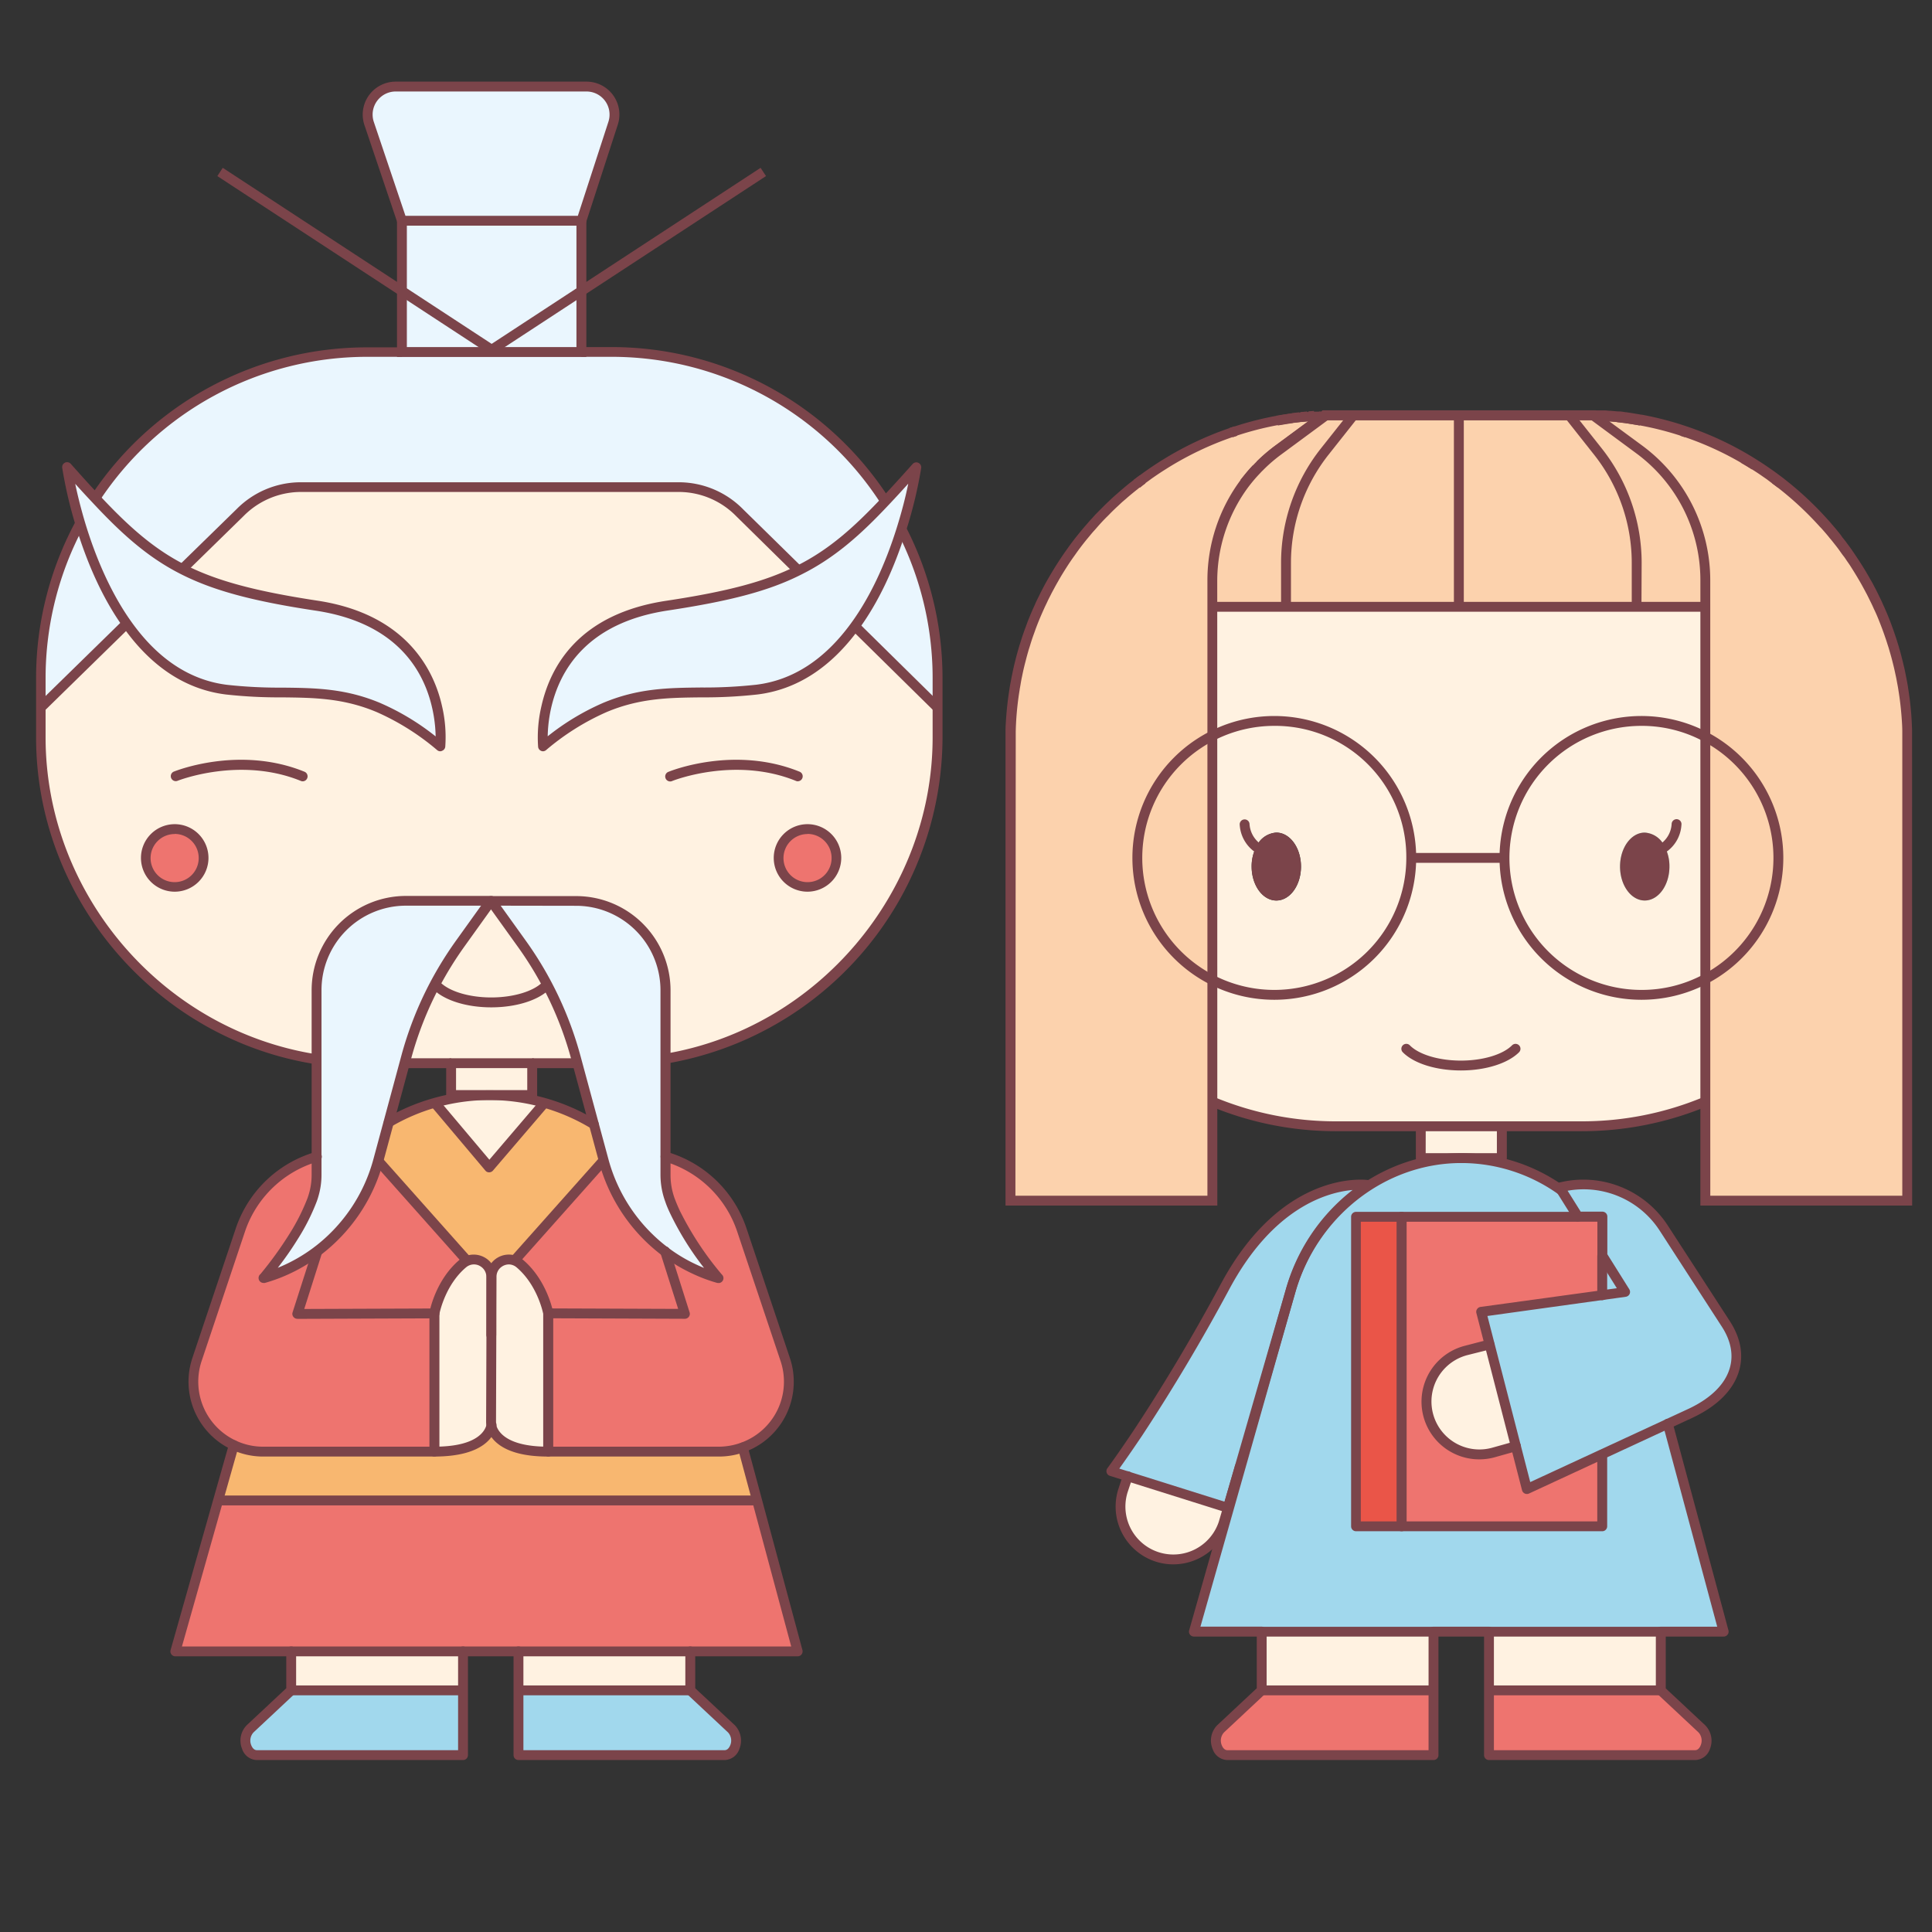 <svg id="Layer_1" data-name="Layer 1" xmlns="http://www.w3.org/2000/svg" viewBox="0 0 481.89 481.89"><rect x="0" y="0" width="481.89" height="481.89" fill="#333333" stroke="none"/><defs><style>.cls-1{fill:#fff;}.cls-2{fill:#ee746f;}.cls-3{fill:#7b444a;}.cls-4{fill:#fff2e1;}.cls-5{fill:#ea5548;}.cls-6{fill:#fcd2ad;}.cls-7{fill:#a1d8ed;}.cls-8{fill:#f8b770;}.cls-9{fill:#eaf6fe;}</style></defs><path class="cls-1" d="M475.49,178.68c.09,1.24.15,2.5.19,3.75C475.64,181.18,475.58,179.92,475.49,178.68Z"/><path class="cls-1" d="M474.7,172.05c-.07-.53-.17-1.07-.27-1.6C474.53,171,474.63,171.51,474.7,172.05Z"/><path class="cls-1" d="M474.43,170.45c-.11-.67-.24-1.33-.38-2C474.2,169.12,474.32,169.78,474.43,170.45Z"/><path class="cls-1" d="M473.58,166.35c-.13-.61-.28-1.21-.44-1.8C473.3,165.15,473.45,165.74,473.58,166.35Z"/><path class="cls-1" d="M472.52,162.29c-.15-.54-.31-1.07-.48-1.6C472.21,161.22,472.37,161.75,472.52,162.29Z"/><path class="cls-1" d="M472,160.69c-.19-.64-.4-1.27-.61-1.9C471.65,159.42,471.85,160.05,472,160.69Z"/><path class="cls-1" d="M471.43,158.79c-.21-.62-.43-1.25-.67-1.87C471,157.54,471.22,158.17,471.43,158.79Z"/><path class="cls-1" d="M470.76,156.92l-.63-1.67C470.34,155.8,470.56,156.36,470.76,156.92Z"/><path class="cls-1" d="M468.47,151.35c-.26-.57-.53-1.14-.8-1.71C468,150.21,468.22,150.78,468.47,151.35Z"/><path class="cls-1" d="M466.76,147.79l-.89-1.66C466.18,146.69,466.46,147.24,466.76,147.79Z"/><path class="cls-1" d="M465.87,146.13l-1-1.71C465.24,145,465.56,145.55,465.87,146.13Z"/><path class="cls-1" d="M464.91,144.42c-.65-1.13-1.34-2.26-2.05-3.35C463.58,142.16,464.26,143.29,464.91,144.42Z"/><path class="cls-1" d="M462.86,141.07c-.35-.54-.71-1.1-1.08-1.64C462.16,140,462.52,140.51,462.86,141.07Z"/><path class="cls-1" d="M461.78,139.43c-.32-.48-.66-1-1-1.44C461.13,138.47,461.46,139,461.78,139.43Z"/><path class="cls-1" d="M459.51,136.25c-.39-.53-.78-1-1.19-1.55C458.74,135.21,459.13,135.72,459.51,136.25Z"/><path class="cls-1" d="M458.32,134.7q-.48-.63-1-1.23Q457.86,134.07,458.32,134.7Z"/><path class="cls-1" d="M457,133l-1.13-1.33C456.21,132.11,456.59,132.57,457,133Z"/><path class="cls-1" d="M455.83,131.68c-.32-.37-.64-.74-1-1.11C455.19,130.94,455.51,131.31,455.83,131.68Z"/><path class="cls-1" d="M444.2,120.66c-.48-.38-1-.75-1.46-1.11C443.23,119.91,443.72,120.28,444.2,120.66Z"/><path class="cls-1" d="M441.41,118.58c-.43-.31-.87-.61-1.3-.9C440.54,118,441,118.27,441.41,118.58Z"/><path class="cls-1" d="M434.82,114.34c.93.54,1.87,1.11,2.78,1.69C436.69,115.45,435.75,114.88,434.82,114.34Z"/><path class="cls-1" d="M425.5,144.64v6.71h-.14v-6.71A40.38,40.38,0,0,0,409,112.15l-11.6-8.55a.15.15,0,0,1,.13,0h0l11.61,8.57A40.34,40.34,0,0,1,425.5,144.64Z"/><path class="cls-2" d="M424.49,431.2c2.22,2.08,1.06,6.57-1.7,6.57h-51.4V421.62h42.85Z"/><path class="cls-1" d="M420.67,107.91l-1.18-.4Z"/><path class="cls-3" d="M415.24,211.22a10.45,10.45,0,0,1,1.16,4.92c0,4.68-2.76,8.47-6.16,8.47s-6.16-3.79-6.16-8.47,2.76-8.47,6.16-8.47A5.84,5.84,0,0,1,415.24,211.22Z"/><rect class="cls-4" x="371.39" y="406.97" width="42.86" height="14.65"/><path class="cls-1" d="M409.23,104.89l-1.88-.32Z"/><path class="cls-1" d="M407.35,104.57l-2-.3Z"/><path class="cls-1" d="M405.36,104.27c-.61-.08-1.22-.16-1.83-.22C404.14,104.11,404.76,104.19,405.36,104.27Z"/><path class="cls-1" d="M403.31,104c-.57-.07-1.14-.12-1.7-.17C402.17,103.9,402.74,104,403.31,104Z"/><path class="cls-1" d="M401.27,103.82c-.44,0-.88-.08-1.34-.1C400.37,103.74,400.83,103.78,401.27,103.82Z"/><path class="cls-1" d="M399.93,103.72l-1.29-.07C399.08,103.66,399.51,103.69,399.93,103.72Z"/><path class="cls-2" d="M396.86,303.5H349.57v77.2h50.06v-18l-18.79,8.71-2.76-10.69-5.82,1.62a13.16,13.16,0,0,1-6.54-25.5l5.82-1.51-2.1-8.12,30.19-4.15V303.5Z"/><path class="cls-1" d="M397.48,103.58v0a.39.39,0,0,0-.15,0Z"/><path class="cls-1" d="M397.49,103.6a.15.15,0,0,0-.13,0l0,0A.39.39,0,0,1,397.49,103.6Z"/><path class="cls-1" d="M397.34,103.58l0,0a.9.9,0,0,0-.23,0Z"/><path class="cls-1" d="M397.13,103.58H363.87v0h30.58C395.35,103.53,396.25,103.55,397.13,103.58Z"/><path class="cls-4" d="M371.54,335.33l6.54,25.39-5.82,1.62a13.16,13.16,0,0,1-6.54-25.5Z"/><polygon class="cls-4" points="374.6 280.92 374.6 288.86 364.5 288.86 354.38 288.86 354.38 280.92 374.6 280.92"/><path class="cls-1" d="M363.87,103.53v0H330.6c.89,0,1.79,0,2.69,0Z"/><path class="cls-2" d="M357.56,421.62v16.15H306.15c-2.76,0-3.92-4.49-1.69-6.57l10.24-9.58Z"/><rect class="cls-4" x="314.7" y="406.97" width="42.86" height="14.65"/><rect class="cls-5" x="338.19" y="303.5" width="11.38" height="77.2"/><path class="cls-4" d="M408.18,151.35H302.39V274.77a80.21,80.21,0,0,0,30.9,6.15h61.16a80.26,80.26,0,0,0,30.91-6.15V151.35Zm-4.1,64.79c0-4.68,2.76-8.47,6.16-8.47a5.84,5.84,0,0,1,5,3.55,10.45,10.45,0,0,1,1.16,4.92c0,4.68-2.76,8.47-6.16,8.47S404.08,220.82,404.08,216.14Zm-85.72,8.47c-3.4,0-6.16-3.79-6.16-8.47a10.69,10.69,0,0,1,1.14-4.92,5.89,5.89,0,0,1,5-3.55c3.4,0,6.16,3.79,6.16,8.47S321.76,224.61,318.36,224.61Z"/><path class="cls-1" d="M330.6,103.58a.62.62,0,0,0-.19,0v0Z"/><path class="cls-1" d="M330.41,103.6l-11.62,8.57a39.92,39.92,0,0,0-4.52,3.87,40.22,40.22,0,0,1,4.52-3.89l11.59-8.55S330.39,103.58,330.41,103.6Z"/><path class="cls-1" d="M330.39,103.58v0c-.41,0-.81,0-1.22.05Z"/><path class="cls-1" d="M329.1,103.65l-1.29.07C328.23,103.69,328.66,103.66,329.1,103.65Z"/><path class="cls-1" d="M327.81,103.72c-.46,0-.9.06-1.35.1C326.91,103.78,327.36,103.74,327.81,103.72Z"/><path class="cls-1" d="M326.13,103.85c-.57.05-1.13.1-1.7.17C325,104,325.56,103.9,326.13,103.85Z"/><path class="cls-1" d="M324.21,104.05c-.62.06-1.22.14-1.84.22C323,104.19,323.59,104.11,324.21,104.05Z"/><path class="cls-3" d="M313.34,211.22a5.89,5.89,0,0,1,5-3.55c3.4,0,6.16,3.79,6.16,8.47s-2.76,8.47-6.16,8.47-6.16-3.79-6.16-8.47A10.69,10.69,0,0,1,313.34,211.22Z"/><path class="cls-1" d="M322.35,104.27c-.65.09-1.31.19-2,.3C321,104.46,321.7,104.36,322.35,104.27Z"/><path class="cls-1" d="M320.39,104.57l-1.88.32Z"/><path class="cls-1" d="M310.41,120.47a39.8,39.8,0,0,1,3-3.58C312.37,118,311.36,119.23,310.41,120.47Z"/><polygon class="cls-1" points="309.22 365.94 306.59 374.94 309.19 365.93 309.22 365.94"/><path class="cls-1" d="M308.24,107.51l-1.18.4Z"/><path class="cls-4" d="M306.26,376.08,305.13,380a13.16,13.16,0,1,1-25-8.32l1.12-3.41Z"/><path class="cls-6" d="M475.68,182.43c0-1.25-.1-2.51-.19-3.75-.17-2.23-.43-4.45-.79-6.63-.07-.53-.17-1.07-.27-1.6s-.24-1.33-.38-2-.3-1.41-.47-2.11-.28-1.21-.44-1.8c-.19-.75-.4-1.51-.62-2.26-.15-.54-.31-1.07-.48-1.6s-.4-1.27-.61-1.9-.43-1.25-.67-1.87l-.63-1.67c-.51-1.32-1.07-2.61-1.66-3.9-.26-.57-.53-1.14-.8-1.71s-.6-1.23-.91-1.85l-.89-1.66-1-1.71c-.65-1.13-1.34-2.26-2-3.35-.36-.54-.72-1.1-1.09-1.64s-.66-1-1-1.44-.83-1.16-1.27-1.74-.78-1-1.19-1.55-.65-.83-1-1.23c-.12-.15-.24-.31-.37-.46l-1.13-1.33c-.32-.37-.64-.74-1-1.11a80.62,80.62,0,0,0-10.65-9.91c-.48-.38-1-.75-1.46-1.11s-.88-.65-1.33-1-.87-.61-1.3-.9c-.82-.58-1.66-1.12-2.51-1.65s-1.85-1.15-2.78-1.69a79.36,79.36,0,0,0-14.15-6.43l-1.18-.4a79.05,79.05,0,0,0-10.26-2.62l-1.88-.32-2-.3h0c-.61-.08-1.22-.16-1.83-.22l-.22,0c-.57-.07-1.14-.12-1.7-.17l-.34,0c-.44,0-.88-.08-1.34-.1l-1.29-.07c-.37,0-.75,0-1.14-.05l4.5,3.32c-.05,0-4.64-3.32-4.64-3.32a.9.9,0,0,0-.23,0H330.6a.62.62,0,0,0-.19,0h0c-.41,0-.81,0-1.22.05,0,0-.05,0-.06,0l-1.29.07c-.46,0-.9.06-1.35.1l-.33,0c-.57.05-1.13.1-1.7.17a1.66,1.66,0,0,0-.22,0c-.62.06-1.22.14-1.84.22h0c-.65.09-1.31.19-2,.3l-1.88.32a79.05,79.05,0,0,0-10.26,2.62l-1.19.4a79.92,79.92,0,0,0-16.33,7.75l-1.15.72-1.64,1.07c-.54.37-1.08.74-1.61,1.13l-1.33,1c-.49.36-1,.73-1.47,1.11l-.61.49c-.42.32-.83.65-1.23,1s-1,.82-1.49,1.25l-1.47,1.3L277.3,126c-.47.45-.93.91-1.39,1.37s-.91.92-1.37,1.39l-1.33,1.43c-.43.49-.87,1-1.29,1.46s-.85,1-1.27,1.49q-1.86,2.27-3.57,4.66c-.75,1.06-1.49,2.14-2.2,3.24s-1.39,2.22-2,3.35l-1,1.71-.93,1.75c-.29.58-.59,1.17-.87,1.76s-.54,1.14-.8,1.71c-.59,1.29-1.15,2.58-1.66,3.9l-.63,1.67c-.24.62-.46,1.25-.67,1.87s-.42,1.26-.61,1.9-.34,1.06-.48,1.6c-.23.75-.43,1.51-.62,2.26-.34,1.29-.64,2.6-.91,3.91-.14.66-.27,1.32-.38,2s-.2,1.07-.27,1.6c-.36,2.18-.62,4.4-.79,6.63-.09,1.24-.15,2.5-.19,3.75q0,1.17,0,2.34v114.7h50.35V151.35h123V299.47h50.35V184.77Q475.71,183.6,475.68,182.43Z"/><path class="cls-1" d="M290.73,115.66l-1.15.72C290,116.12,290.35,115.89,290.73,115.66Z"/><path class="cls-1" d="M289.58,116.38l-1.64,1.07C288.49,117.08,289,116.73,289.58,116.38Z"/><path class="cls-1" d="M287.94,117.45c-.54.37-1.08.74-1.61,1.13C286.86,118.19,287.4,117.82,287.94,117.45Z"/><path class="cls-1" d="M285,119.55c-.49.36-1,.73-1.47,1.11C284,120.29,284.51,119.91,285,119.55Z"/><path class="cls-7" d="M421.86,352.41c10.86-5.18,14.08-13.75,8.63-22.16L415,306.36a23.89,23.89,0,0,0-26-10.14l.4.63h0l.8,1.28-.8-1.28a43,43,0,0,0-24.89-8c-19.68,0-37,13.57-42.63,33.35L297.81,407H429.93L416,355.12Zm-50.32-17.08,6.54,25.39,2.76,10.69,18.79-8.71v18H338.19V303.5h61.44v19.56l-30.19,4.15Z"/><path class="cls-7" d="M306.59,374.94l2.6-9L321.87,322a46.38,46.38,0,0,1,19.36-26.45s-20.51-2.94-35.7,25.39c-8.54,15.94-16.44,28.49-21.7,36.45-4.11,6.17-6.63,9.55-6.63,9.55l4.07,1.28,25,7.86Z"/><path class="cls-1" d="M282.92,121.15c-.42.32-.83.65-1.23,1C282.09,121.8,282.5,121.47,282.92,121.15Z"/><path class="cls-1" d="M281.69,122.15c-.51.4-1,.82-1.49,1.25C280.69,123,281.18,122.55,281.69,122.15Z"/><path class="cls-1" d="M280.2,123.4l-1.47,1.3C279.21,124.25,279.7,123.82,280.2,123.4Z"/><path class="cls-1" d="M278.73,124.7,277.3,126C277.77,125.57,278.25,125.13,278.73,124.7Z"/><path class="cls-1" d="M277.3,126c-.47.45-.93.91-1.39,1.37C276.37,126.93,276.82,126.47,277.3,126Z"/><path class="cls-1" d="M275.91,127.4c-.46.45-.91.92-1.37,1.39C275,128.32,275.44,127.85,275.91,127.4Z"/><path class="cls-1" d="M274.54,128.79l-1.33,1.43C273.64,129.74,274.09,129.26,274.54,128.79Z"/><path class="cls-1" d="M273.21,130.22c-.43.49-.87,1-1.29,1.46C272.34,131.19,272.77,130.7,273.21,130.22Z"/><path class="cls-1" d="M271.92,131.68c-.43.49-.85,1-1.27,1.49C271.06,132.67,271.47,132.17,271.92,131.68Z"/><path class="cls-1" d="M270.65,133.17q-1.86,2.27-3.57,4.66Q268.76,135.43,270.65,133.17Z"/><path class="cls-1" d="M267.08,137.83c-.75,1.06-1.49,2.14-2.2,3.24C265.57,140,266.31,138.89,267.08,137.83Z"/><path class="cls-1" d="M264.88,141.07c-.7,1.09-1.39,2.22-2,3.35C263.49,143.29,264.17,142.16,264.88,141.07Z"/><path class="cls-1" d="M262.84,144.42l-1,1.71C262.19,145.55,262.51,145,262.84,144.42Z"/><path class="cls-1" d="M261.88,146.13l-.93,1.75C261.25,147.29,261.56,146.71,261.88,146.13Z"/><path class="cls-1" d="M261,147.88c-.29.58-.59,1.17-.87,1.76C260.35,149.05,260.65,148.46,261,147.88Z"/><path class="cls-1" d="M260.08,149.64c-.27.57-.54,1.14-.8,1.71C259.53,150.78,259.8,150.21,260.08,149.64Z"/><path class="cls-1" d="M257.62,155.25l-.63,1.67C257.19,156.36,257.39,155.8,257.62,155.25Z"/><path class="cls-1" d="M257,156.92c-.24.62-.46,1.25-.67,1.87C256.53,158.17,256.75,157.54,257,156.92Z"/><path class="cls-1" d="M256.32,158.79c-.21.63-.42,1.26-.61,1.9C255.9,160.05,256.1,159.42,256.32,158.79Z"/><path class="cls-1" d="M255.71,160.69c-.18.53-.34,1.06-.48,1.6C255.37,161.75,255.53,161.22,255.71,160.69Z"/><path class="cls-1" d="M254.61,164.55c-.34,1.29-.64,2.6-.91,3.91C254,167.15,254.27,165.84,254.61,164.55Z"/><path class="cls-1" d="M253.7,168.46c-.14.66-.27,1.32-.38,2C253.43,169.78,253.55,169.12,253.7,168.46Z"/><path class="cls-1" d="M253.32,170.45c-.1.53-.2,1.07-.27,1.6C253.12,171.51,253.22,171,253.32,170.45Z"/><path class="cls-1" d="M252.26,178.68c-.09,1.24-.15,2.5-.19,3.75C252.11,181.18,252.17,179.92,252.26,178.68Z"/><path class="cls-2" d="M201.42,206.8a7.19,7.19,0,1,1-7.19,7.18A7.17,7.17,0,0,1,201.42,206.8Z"/><polygon class="cls-2" points="188.83 374.25 198.96 411.9 172.18 411.9 129.32 411.9 115.49 411.9 72.63 411.9 43.74 411.9 54.42 374.25 188.83 374.25"/><path class="cls-8" d="M185.28,361l3.55,13.23H54.43l3.9-13.8a17.44,17.44,0,0,0,7.37,1.61h42.64c11.74,0,13.85-4.73,14.22-6.61.37,1.88,2.45,6.58,14.07,6.61h42.64A17.69,17.69,0,0,0,185.28,361Z"/><path class="cls-7" d="M182.43,431.2c2.21,2.08,1,6.57-1.7,6.57H129.32V421.62h42.86Z"/><rect class="cls-4" x="129.32" y="411.9" width="42.86" height="9.72"/><path class="cls-2" d="M165.86,312.12l4.95,15.58-34-.12s-1.35-7.59-7.12-12.44a3.94,3.94,0,0,0-1.31-.75l22.11-24.85.14,0,0,0A42,42,0,0,0,165.86,312.12Z"/><path class="cls-8" d="M148.13,280.44l2.46,9.06-.14,0-22.11,24.85a4.33,4.33,0,0,0-5.73,4.08l0,14.48,0-14.48a4.34,4.34,0,0,0-6-4L94.36,289.54,97,279.88a49,49,0,0,1,11.41-4.82L122,291.18,135.75,275A49.86,49.86,0,0,1,148.13,280.44Z"/><path class="cls-1" d="M136.77,327.58v34.49h-.14V327.58Z"/><path class="cls-4" d="M128.34,314.39a3.94,3.94,0,0,1,1.31.75c5.77,4.85,7.12,12.44,7.12,12.44h-.14v34.49c-11.62,0-13.7-4.73-14.07-6.61a4.37,4.37,0,0,0,.07-.78L122.56,333l0-14.48A4.33,4.33,0,0,1,128.34,314.39Z"/><path class="cls-4" d="M135.75,275,122,291.18,108.4,275.06a49.47,49.47,0,0,1,13.68-1.93A50.09,50.09,0,0,1,135.75,275Z"/><polygon class="cls-4" points="132.75 265.19 132.75 273.13 122.08 273.13 112.52 273.13 112.52 265.19 132.75 265.19"/><path class="cls-1" d="M122.63,354.68a4.37,4.37,0,0,1-.07.78,4,4,0,0,1-.08-.78l.08-21.73Z"/><path class="cls-4" d="M122.51,318.47l0,14.48-.08,21.73a4,4,0,0,0,.08.78c-.37,1.88-2.48,6.61-14.22,6.61V327.58s1.36-7.59,7.12-12.44a4.45,4.45,0,0,1,1.09-.67A4.34,4.34,0,0,1,122.51,318.47Z"/><path class="cls-2" d="M94.36,289.54l22.19,24.93a4.45,4.45,0,0,0-1.09.67c-5.76,4.85-7.12,12.44-7.12,12.44l-34.18.12,5-15.58A42,42,0,0,0,94.36,289.54Z"/><path class="cls-7" d="M115.49,421.62v16.15H64.08c-2.76,0-3.91-4.49-1.68-6.57l10.23-9.58Z"/><rect class="cls-4" x="72.63" y="411.9" width="42.86" height="9.72"/><path class="cls-2" d="M195.84,339.05,185,306.81a28.47,28.47,0,0,0-19-18.29V293a18.2,18.2,0,0,0,1.13,6.28c.34.92.77,2,1.35,3.22a79.91,79.91,0,0,0,10.59,16.1l.18.17a38.88,38.88,0,0,1-5.92-2.21,40.47,40.47,0,0,1-7.47-4.47l4.95,15.58-34-.12v34.49h42.5a17.69,17.69,0,0,0,6-1A17.5,17.5,0,0,0,195.84,339.05Z"/><path class="cls-2" d="M79.11,312.12A41.18,41.18,0,0,1,70.65,317a39.52,39.52,0,0,1-4.93,1.76l.17-.17a91.8,91.8,0,0,0,7.36-10.22,56.34,56.34,0,0,1,5-10.27A17.65,17.65,0,0,0,79,293v-4.51a28.47,28.47,0,0,0-19,18.29l-10.8,32.24a17.44,17.44,0,0,0,16.57,23h42.64V327.58l-34.18.12Z"/><path class="cls-4" d="M213.25,156.2c-5.86,8.05-13.79,14.48-24.43,15.8-14.3,1.76-24.79-1.1-38,4.5a62.54,62.54,0,0,0-15.36,9.65,33.07,33.07,0,0,1,.78-9.65c2-9.23,8.76-22.21,30.13-25.44,14.86-2.24,24.72-4.76,32.79-8.77l-14.62-14.4a21.3,21.3,0,0,0-14.94-6.41H74.76a21.25,21.25,0,0,0-14.89,6.36L45.45,142c8.2,4.21,18.19,6.8,33.46,9.1,21.38,3.21,28.1,16.2,30.14,25.44a33.25,33.25,0,0,1,.77,9.65,62.35,62.35,0,0,0-15.36-9.65c-13.23-5.6-23.71-2.74-38-4.5-10.92-1.36-19-8.09-24.89-16.45L10.18,176.5v7.44A81.56,81.56,0,0,0,79,264.23v-17.1a22.27,22.27,0,0,1,22.11-22.43h42.82A22.26,22.26,0,0,1,166,247.13v16.94a81.53,81.53,0,0,0,67.85-80.13V176.5Zm-169.69,65A7.19,7.19,0,1,1,50.75,214,7.18,7.18,0,0,1,43.56,221.17Zm157.86,0A7.19,7.19,0,1,1,208.6,214,7.18,7.18,0,0,1,201.42,221.17Z"/><path class="cls-4" d="M108.48,245.63a88,88,0,0,0-7.08,18l-.42,1.57h43l-.42-1.57a87.94,87.94,0,0,0-13.34-28.12l-7.75-10.8-7.74,10.8A89.29,89.29,0,0,0,108.48,245.63Z"/><path class="cls-9" d="M179.07,318.63a79.91,79.91,0,0,1-10.59-16.1c-.58-1.22-1-2.3-1.35-3.22A18.2,18.2,0,0,1,166,293v-45.9a22.26,22.26,0,0,0-22.11-22.43H122.48l7.75,10.8a87.94,87.94,0,0,1,13.34,28.12l.42,1.57,4.14,15.25,2.46,9.06,0,0a42,42,0,0,0,15.25,22.58,40.47,40.47,0,0,0,7.47,4.47,38.88,38.88,0,0,0,5.92,2.21Z"/><path class="cls-9" d="M79,247.13V293a17.65,17.65,0,0,1-.74,5.11h0a56.34,56.34,0,0,0-5,10.27h0a91.8,91.8,0,0,1-7.36,10.22l-.17.17A39.52,39.52,0,0,0,70.65,317h0a41.18,41.18,0,0,0,8.46-4.92,42,42,0,0,0,15.25-22.58L97,279.88h0l4-14.69.42-1.57a88,88,0,0,1,7.08-18,89.29,89.29,0,0,1,6.26-10.13l7.74-10.8H101.07A22.27,22.27,0,0,0,79,247.13Z"/><path class="cls-2" d="M43.56,206.8A7.19,7.19,0,1,1,36.38,214,7.18,7.18,0,0,1,43.56,206.8Z"/><path class="cls-9" d="M224.85,132a107.2,107.2,0,0,0,3.7-15.42c-2.79,3.11-5.33,5.92-7.74,8.47A81.34,81.34,0,0,0,152.6,87.8H145V55.06l7.91-24.33a7,7,0,0,0-6.64-9.14H98.69a7,7,0,0,0-6.62,9.22l8.18,24.25V87.8H91.44a81.35,81.35,0,0,0-67.7,36.48h0c-2.2-2.34-4.52-4.9-7-7.71a107,107,0,0,0,3.24,14h0a80.71,80.71,0,0,0-9.78,38.55v7.43l21.38-20.94c5.89,8.35,14,15.09,24.89,16.44,14.3,1.76,24.78-1.1,38,4.5a62.35,62.35,0,0,1,15.36,9.65,33.25,33.25,0,0,0-.77-9.65c-2-9.24-8.76-22.23-30.14-25.44-15.27-2.3-25.26-4.89-33.46-9.1l14.42-14.12a21.25,21.25,0,0,1,14.89-6.36h94.82a21.3,21.3,0,0,1,14.94,6.41l14.62,14.4c-8.07,4-17.93,6.53-32.79,8.77-21.37,3.23-28.09,16.21-30.13,25.44a33.07,33.07,0,0,0-.78,9.65,62.54,62.54,0,0,1,15.36-9.65c13.23-5.6,23.72-2.74,38-4.5,10.64-1.32,18.57-7.75,24.43-15.8l20.6,20.3v-7.43A80.54,80.54,0,0,0,224.85,132Z"/><path class="cls-3" d="M166.21,265.28l-.41-2.43c38.1-6.38,66.82-40.31,66.82-78.91V169.07a79.79,79.79,0,0,0-8.86-36.51l2.18-1.14a82.36,82.36,0,0,1,9.15,37.65v14.87a82.76,82.76,0,0,1-68.88,81.34Z"/><path class="cls-3" d="M219.78,125.71A79.89,79.89,0,0,0,152.6,89H145V86.57h7.59a82.33,82.33,0,0,1,69.24,37.8Z"/><path class="cls-3" d="M24.77,125l-2.06-1.36a82.45,82.45,0,0,1,68.73-37h8.81V89H91.44A80,80,0,0,0,24.77,125Z"/><path class="cls-3" d="M78.77,265.44C39,259.24,9,224.2,9,183.94V169.07a82.27,82.27,0,0,1,9.93-39.13L21,131.11a79.87,79.87,0,0,0-9.63,38v14.87C11.41,223,40.53,257,79.15,263Z"/><rect class="cls-3" x="100.98" y="263.96" width="11.54" height="2.46"/><rect class="cls-3" x="132.75" y="263.96" width="11.25" height="2.46"/><rect class="cls-3" x="222.32" y="151.88" width="2.46" height="28.93" transform="translate(-51.84 208.86) rotate(-45.43)"/><path class="cls-3" d="M198.28,143.17l-14.63-14.4a20.07,20.07,0,0,0-14.07-6.06H74.76a20.14,20.14,0,0,0-14,6L46.31,142.84l-1.73-1.76L59,127a22.52,22.52,0,0,1,15.75-6.71h94.82a22.53,22.53,0,0,1,15.8,6.76L200,141.41Z"/><rect class="cls-3" x="5.9" y="164.79" width="29.93" height="2.46" transform="translate(-110.14 61.93) rotate(-44.37)"/><polygon class="cls-3" points="146.25 89.04 99.02 89.04 99.02 55.06 101.48 55.06 101.48 86.57 143.78 86.57 143.78 55.06 146.25 55.06 146.25 89.04"/><path class="cls-3" d="M145.91,56.29H99.37L90.9,31.2a8.22,8.22,0,0,1,7.79-10.84h47.59a8.21,8.21,0,0,1,7.81,10.75Zm-44.78-2.46h43l7.63-23.48a5.76,5.76,0,0,0-5.47-7.53H98.69a5.76,5.76,0,0,0-5.45,7.59Z"/><path class="cls-3" d="M122.63,88.47a1.25,1.25,0,0,1-.67-.2L54.21,43.92l1.35-2.06,67.07,43.91,67.08-43.91,1.35,2.06L123.31,88.27A1.28,1.28,0,0,1,122.63,88.47Z"/><path class="cls-3" d="M122.53,251.26c-6.17,0-11.72-1.74-14.5-4.55a1.23,1.23,0,0,1,1.76-1.73c2.29,2.32,7.29,3.81,12.74,3.81S133,247.3,135.28,245a1.23,1.23,0,1,1,1.75,1.74C134.26,249.52,128.7,251.26,122.53,251.26Z"/><path class="cls-3" d="M132.75,274.37H112.52a1.24,1.24,0,0,1-1.23-1.24v-7.94a1.23,1.23,0,0,1,1.23-1.23h20.23a1.23,1.23,0,0,1,1.23,1.23v7.94A1.24,1.24,0,0,1,132.75,274.37Zm-19-2.47h17.76v-5.48H113.75Z"/><path class="cls-3" d="M199,413.13H172.18a1.23,1.23,0,1,1,0-2.46h25.17l-13.26-49.33a1.23,1.23,0,0,1,2.38-.63l13.68,50.87a1.24,1.24,0,0,1-1.19,1.55Z"/><path class="cls-3" d="M148.13,281.67a1.24,1.24,0,0,1-.64-.18,48.9,48.9,0,0,0-38.75-5.25A48,48,0,0,0,97.6,281a1.23,1.23,0,1,1-1.23-2.13,50.52,50.52,0,0,1,11.7-4.95,51.33,51.33,0,0,1,40.7,5.52,1.23,1.23,0,0,1-.64,2.28Z"/><path class="cls-3" d="M72.63,413.13H43.75a1.25,1.25,0,0,1-1-.49,1.23,1.23,0,0,1-.2-1.08l14.58-51.44a1.23,1.23,0,1,1,2.37.67L45.38,410.67H72.63a1.23,1.23,0,0,1,0,2.46Z"/><path class="cls-3" d="M129.32,413.13H115.49a1.23,1.23,0,0,1,0-2.46h13.83a1.23,1.23,0,1,1,0,2.46Z"/><path class="cls-3" d="M75.49,194.88a1.06,1.06,0,0,1-.46-.1c-15.21-6.19-30.67-.06-30.82,0a1.24,1.24,0,0,1-.93-2.29c.67-.27,16.52-6.58,32.67,0a1.24,1.24,0,0,1,.68,1.61A1.22,1.22,0,0,1,75.49,194.88Z"/><path class="cls-3" d="M199,194.88a1.1,1.1,0,0,1-.47-.1c-15.2-6.19-30.66-.06-30.81,0a1.24,1.24,0,1,1-.93-2.29c.66-.27,16.52-6.58,32.67,0a1.24,1.24,0,0,1-.46,2.38Z"/><path class="cls-3" d="M109.82,187.39a1.2,1.2,0,0,1-.78-.29A61.47,61.47,0,0,0,94,177.63h0c-8.35-3.53-15.74-3.6-23.57-3.69a119.81,119.81,0,0,1-14.11-.72c-10-1.24-18.69-6.95-25.74-17-4.8-6.76-8.76-15.31-11.78-25.38a108.33,108.33,0,0,1-3.28-14.14,1.23,1.23,0,0,1,2.14-1c2.88,3.23,5,5.6,7,7.68,7,7.5,13.33,13.32,21.37,17.43,7.81,4,17.4,6.61,33.09,9,22.8,3.43,29.3,18,31.15,26.39a33.76,33.76,0,0,1,.79,10.05,1.21,1.21,0,0,1-.75,1A1.1,1.1,0,0,1,109.82,187.39Zm-14.88-12a61,61,0,0,1,13.72,8.29,34.74,34.74,0,0,0-.82-6.89c-2.08-9.48-8.83-21.43-29.11-24.48-16-2.41-25.78-5.09-33.85-9.23-8.35-4.27-14.85-10.25-22-17.93-1.25-1.32-2.58-2.77-4.12-4.47.51,2.44,1.3,5.76,2.42,9.52,2.9,9.68,6.85,18.21,11.43,24.67,6.64,9.42,14.72,14.78,24,15.94a118.84,118.84,0,0,0,13.84.7c8.08.09,15.7.16,24.5,3.88Z"/><path class="cls-3" d="M135.44,187.39a1.09,1.09,0,0,1-.46-.1,1.23,1.23,0,0,1-.76-1,34,34,0,0,1,.8-10.05c2.27-10.24,9.51-23.12,31.15-26.39,15.32-2.31,24.72-4.82,32.42-8.66,8.19-4.05,14.45-9.72,21.32-17,2.54-2.68,5.21-5.65,7.72-8.45a1.22,1.22,0,0,1,1.44-.3,1.24,1.24,0,0,1,.7,1.29A108.53,108.53,0,0,1,226,132.36c-3.07,9.77-7,18-11.79,24.56-7,9.6-15.48,15.09-25.27,16.3a120.08,120.08,0,0,1-14.12.72c-7.83.09-15.22.16-23.57,3.69h0a61.43,61.43,0,0,0-15.05,9.47A1.24,1.24,0,0,1,135.44,187.39Zm91.1-66.75c-1.61,1.79-3.25,3.57-4.84,5.25-7,7.46-13.5,13.29-22,17.5-7.95,4-17.56,6.53-33.16,8.89-20.25,3.06-27,15-29.11,24.48a34.9,34.9,0,0,0-.82,6.89,61.28,61.28,0,0,1,13.73-8.29c8.79-3.72,16.42-3.79,24.5-3.88a118.84,118.84,0,0,0,13.84-.7c9.09-1.13,17-6.28,23.58-15.31,4.6-6.31,8.44-14.34,11.42-23.85C225.05,127.25,226,123.38,226.54,120.64ZM150.8,176.5h0Z"/><path class="cls-3" d="M43.56,222.41A8.42,8.42,0,1,1,52,214,8.43,8.43,0,0,1,43.56,222.41Zm0-14.38a6,6,0,1,0,6,5.95A6,6,0,0,0,43.56,208Z"/><path class="cls-3" d="M201.42,222.41a8.42,8.42,0,1,1,8.41-8.43A8.44,8.44,0,0,1,201.42,222.41Zm0-14.38a6,6,0,1,0,6,5.95A6,6,0,0,0,201.42,208Z"/><path class="cls-3" d="M74.16,328.94a1.22,1.22,0,0,1-1-.51,1.2,1.2,0,0,1-.18-1.1l5-15.58a1.22,1.22,0,0,1,1.54-.8,1.23,1.23,0,0,1,.81,1.54l-4.44,14,32.49-.12h0a1.23,1.23,0,0,1,1.23,1.23,1.21,1.21,0,0,1-1.22,1.23l-34.19.13Z"/><path class="cls-3" d="M108.34,363.3H65.7a18.47,18.47,0,0,1-7.89-1.73A18.69,18.69,0,0,1,48,338.66l10.8-32.24a29.71,29.71,0,0,1,19.86-19.08,1.23,1.23,0,1,1,.69,2.36A27.25,27.25,0,0,0,61.1,307.2L50.3,339.44a16.23,16.23,0,0,0,8.55,19.9,16,16,0,0,0,6.85,1.5h42.64a1.23,1.23,0,0,1,0,2.46Z"/><path class="cls-3" d="M170.81,328.94h0l-34-.13a1.23,1.23,0,1,1,0-2.46h0l32.34.12-4.44-14a1.23,1.23,0,0,1,2.35-.74L172,327.33a1.2,1.2,0,0,1-.18,1.1A1.22,1.22,0,0,1,170.81,328.94Z"/><path class="cls-3" d="M179.27,363.3h-42.5a1.23,1.23,0,0,1,0-2.46h42.5a16.39,16.39,0,0,0,5.59-1,16.17,16.17,0,0,0,9.81-20.43l-10.8-32.24a27.27,27.27,0,0,0-18.21-17.5,1.24,1.24,0,0,1-.84-1.53,1.22,1.22,0,0,1,1.53-.83,29.67,29.67,0,0,1,19.85,19.08L197,338.66a18.65,18.65,0,0,1-17.74,24.64Z"/><path class="cls-3" d="M108.34,363.3a1.23,1.23,0,0,1-1.23-1.23V327.58a1.8,1.8,0,0,1,0-.22c.06-.32,1.5-8.08,7.54-13.16a5.35,5.35,0,0,1,1.4-.86,5.57,5.57,0,0,1,7.67,5.12l.05,14.49a1.23,1.23,0,0,1-1.23,1.23h0a1.23,1.23,0,0,1-1.23-1.22l0-14.49a3.07,3.07,0,0,0-1.4-2.57,3,3,0,0,0-2.85-.29,3.16,3.16,0,0,0-.79.48c-5,4.2-6.48,10.74-6.67,11.61v33.12c10-.31,11.53-4.33,11.78-5.6a1.22,1.22,0,0,1,1.45-1,1.24,1.24,0,0,1,1,1.45C123.32,358,120.91,363.3,108.34,363.3Z"/><path class="cls-3" d="M136.77,363.3h-.14c-12.45,0-14.83-5.33-15.28-7.61a5.43,5.43,0,0,1-.1-1.06l.13-36.17a5.55,5.55,0,0,1,7.37-5.23,5.35,5.35,0,0,1,1.7,1c6,5.08,7.48,12.84,7.54,13.16a1.8,1.8,0,0,1,0,.22v34.49A1.24,1.24,0,0,1,136.77,363.3Zm-9.83-47.92a3.12,3.12,0,0,0-1.79.57,3,3,0,0,0-1.31,2.52l-.12,36.22a2.32,2.32,0,0,0,0,.55c.25,1.25,1.83,5.28,11.77,5.58V327.7c-.18-.87-1.68-7.41-6.68-11.62a3.07,3.07,0,0,0-.93-.53A3,3,0,0,0,126.94,315.38Z"/><path class="cls-3" d="M179.25,320a1.33,1.33,0,0,1-.34,0,39.51,39.51,0,0,1-6.09-2.27,42.59,42.59,0,0,1-7.7-4.6,43.41,43.41,0,0,1-15.7-23.25l-7-25.92a86.87,86.87,0,0,0-7-17.7,86.09,86.09,0,0,0-6.18-10l-7.75-10.8a1.25,1.25,0,0,1-.09-1.29,1.22,1.22,0,0,1,1.09-.66h21.41a23.53,23.53,0,0,1,23.35,23.66V293a16.93,16.93,0,0,0,1,5.85c.42,1.12.84,2.11,1.31,3.12A78.72,78.72,0,0,0,180,317.84l.09.09a1.23,1.23,0,0,1-.87,2.1Zm-54.37-94.1,6.35,8.85a89.32,89.32,0,0,1,13.53,28.52l7,25.88a41,41,0,0,0,14.82,22,38.81,38.81,0,0,0,7.25,4.33h0c.58.27,1.18.53,1.77.77a74.72,74.72,0,0,1-8.26-13.2c-.51-1.06-1-2.12-1.4-3.31a19.5,19.5,0,0,1-1.2-6.71v-45.9a21.06,21.06,0,0,0-20.88-21.2Z"/><path class="cls-3" d="M65.72,320a1.24,1.24,0,0,1-.87-2.11l.13-.12a92.58,92.58,0,0,0,7.22-10,51.53,51.53,0,0,0,4.49-8.89c.12-.34.24-.71.35-1.07a16.75,16.75,0,0,0,.69-4.78v-45.9a23.53,23.53,0,0,1,23.34-23.66h21.41a1.22,1.22,0,0,1,1.1.66,1.25,1.25,0,0,1-.1,1.29l-7.74,10.8a88.09,88.09,0,0,0-6.17,10,86.9,86.9,0,0,0-7,17.75l-7,25.91a43.4,43.4,0,0,1-15.7,23.24,42.6,42.6,0,0,1-8.71,5.07A40.87,40.87,0,0,1,66.06,320,1.33,1.33,0,0,1,65.72,320Zm35.35-94.1a21.07,21.07,0,0,0-20.88,21.2V293a18.88,18.88,0,0,1-.79,5.46c-.11.4-.25.82-.4,1.23a52.44,52.44,0,0,1-4.71,9.34,82.76,82.76,0,0,1-5,7.19l.82-.34a40.25,40.25,0,0,0,8.21-4.77,40.9,40.9,0,0,0,14.8-21.92l7-25.92a89.24,89.24,0,0,1,7.18-18.25,91.24,91.24,0,0,1,6.34-10.26l6.35-8.86Z"/><path class="cls-3" d="M122,292.41a1.16,1.16,0,0,1-.94-.44l-13.59-16.12.88-.87,1-.79.06.07,12.65,15,12.81-15,.13-.13,1.74,1.74L122.93,292A1.24,1.24,0,0,1,122,292.41Z"/><rect class="cls-3" x="104.22" y="285.32" width="2.46" height="33.37" transform="translate(-174.09 146.49) rotate(-41.66)"/><path class="cls-3" d="M129.26,315.21l-1.94-1.53.09-.11,22.12-24.85,1.84,1.64Z"/><rect class="cls-3" x="54.43" y="373.02" width="134.41" height="2.46"/><path class="cls-3" d="M115.49,439H64.08a4,4,0,0,1-3.69-2.76,5.48,5.48,0,0,1,1.16-5.94l9.85-9.21V411.9a1.23,1.23,0,0,1,1.23-1.23h42.86a1.23,1.23,0,0,1,1.23,1.23v25.87A1.23,1.23,0,0,1,115.49,439ZM73.86,413.13v8.49a1.23,1.23,0,0,1-.39.9L63.24,432.1a3,3,0,0,0-.56,3.23c.15.37.57,1.21,1.4,1.21h50.18V413.13Z"/><rect class="cls-3" x="72.63" y="420.39" width="42.86" height="2.46"/><path class="cls-3" d="M180.73,439H129.32a1.23,1.23,0,0,1-1.23-1.23V411.9a1.23,1.23,0,0,1,1.23-1.23h42.86a1.23,1.23,0,0,1,1.23,1.23v9.19l9.86,9.21a5.52,5.52,0,0,1,1.15,5.94A4,4,0,0,1,180.73,439Zm-50.18-2.46h50.18c.83,0,1.25-.84,1.4-1.21a3,3,0,0,0-.55-3.23l-10.24-9.58a1.24,1.24,0,0,1-.4-.9v-8.49H130.55Z"/><rect class="cls-3" x="129.32" y="420.39" width="42.86" height="2.46"/><path class="cls-3" d="M443.44,121.62c-.47-.37-.95-.73-1.43-1.07l1.45-2c.51.37,1,.75,1.51,1.14Z"/><path class="cls-3" d="M436.94,117.07c-.9-.58-1.82-1.13-2.74-1.66l1.23-2.14c.95.55,1.9,1.13,2.83,1.72Z"/><path class="cls-3" d="M420.27,109.07l-1.14-.38.73-2.35,1.18.39Z"/><path class="cls-3" d="M409,106.1l-.13,0-1.73-.29-1.93-.3.32-2.44c.67.09,1.33.19,2,.31s1.18.19,1.77.3l.13,0Z"/><path class="cls-3" d="M405.19,105.49c-.59-.08-1.19-.15-1.79-.21l.25-2.45c.64.06,1.27.14,1.89.22Z"/><path class="cls-3" d="M403.17,105.24l-1.67-.16.21-2.45,1.73.16Z"/><path class="cls-3" d="M401.17,105.05c-.43,0-.88-.08-1.31-.1l.14-2.46c.45,0,.92.06,1.38.1Z"/><path class="cls-3" d="M397.08,104.81c-.87,0-1.75,0-2.63,0H333.29c-.88,0-1.77,0-2.64,0l-.1-2.46c.91,0,1.82,0,2.74,0h61.16c.91,0,1.83,0,2.73,0Z"/><polygon class="cls-3" points="330.39 104.82 330.39 103.61 329.49 104.42 330.39 103.61 329.47 102.77 330.39 102.36 331.32 102.77 330.4 103.6 331.29 104.42 330.4 103.62 330.39 104.82"/><path class="cls-3" d="M326.57,105.05l-.21-2.46c.46,0,.93-.08,1.38-.1l.13,2.46C327.44,105,327,105,326.57,105.05Z"/><path class="cls-3" d="M324.56,105.24l-.26-2.45,1.72-.16.22,2.45Z"/><path class="cls-3" d="M322.55,105.49l-.35-2.44c.62-.08,1.25-.16,1.89-.22l.24,2.45C323.74,105.34,323.14,105.41,322.55,105.49Z"/><path class="cls-3" d="M318.72,106.1l-.43-2.42.17,0,1.74-.3c.65-.11,1.32-.21,2-.3l.32,2.44-1.91.29-1.71.29Z"/><path class="cls-3" d="M307.46,109.07l-.8-2.33c.41-.14.81-.28,1.22-.4l.73,2.35Z"/><path class="cls-3" d="M284.29,121.63l-1.51-1.95.16-.12,1.34-1,1.44,2c-.43.31-.86.64-1.28,1Z"/><path class="cls-3" d="M354.38,282.15H333.29a81.3,81.3,0,0,1-31.37-6.24l.95-2.27a78.85,78.85,0,0,0,30.42,6.05h21.09Z"/><path class="cls-3" d="M394.45,282.15H374.6v-2.46h19.85a78.9,78.9,0,0,0,30.43-6.05l.95,2.27A81.31,81.31,0,0,1,394.45,282.15Z"/><rect class="cls-3" x="302.39" y="150.12" width="122.96" height="2.46"/><path class="cls-3" d="M311.39,121.22l-2-1.5c1-1.26,2-2.5,3.11-3.67l1.8,1.68C313.3,118.84,312.31,120,311.39,121.22Z"/><path class="cls-3" d="M315.14,116.91l-1.74-1.75a42.47,42.47,0,0,1,4.66-4l11.52-8.5.28-.32H398l.37.4-.91.85v1.22H330.83l-11.31,8.34A38.6,38.6,0,0,0,315.14,116.91Z"/><path class="cls-3" d="M364.39,267c-6.18,0-11.74-1.74-14.5-4.54a1.23,1.23,0,0,1,1.76-1.73c2.27,2.32,7.28,3.81,12.74,3.81s10.46-1.5,12.75-3.81a1.23,1.23,0,1,1,1.75,1.73C376.12,265.23,370.56,267,364.39,267Z"/><path class="cls-3" d="M374.6,290.1H354.38a1.24,1.24,0,0,1-1.23-1.24v-7.94a1.23,1.23,0,0,1,1.23-1.23H374.6a1.24,1.24,0,0,1,1.24,1.23v7.94A1.25,1.25,0,0,1,374.6,290.1Zm-19-2.47h17.76v-5.48H355.61Z"/><path class="cls-3" d="M314.7,408.2H297.81a1.23,1.23,0,0,1-1-.49,1.17,1.17,0,0,1-.2-1.07l24.05-84.77c5.72-20.16,23.73-34.24,43.82-34.24a44.12,44.12,0,0,1,25.6,8.21,1.23,1.23,0,1,1-1.43,2,41.64,41.64,0,0,0-24.17-7.75c-19,0-36,13.34-41.45,32.45l-23.61,83.19H314.7a1.23,1.23,0,1,1,0,2.46Z"/><path class="cls-3" d="M371.39,408.2H357.56a1.23,1.23,0,1,1,0-2.46h13.83a1.23,1.23,0,1,1,0,2.46Z"/><path class="cls-3" d="M429.93,408.2H414.24a1.23,1.23,0,0,1,0-2.46h14.08l-13.52-50.3a1.23,1.23,0,1,1,2.38-.64l13.94,51.85a1.21,1.21,0,0,1-.22,1.07A1.2,1.2,0,0,1,429.93,408.2Z"/><path class="cls-3" d="M357.56,439H306.15a4,4,0,0,1-3.69-2.76,5.44,5.44,0,0,1,1.16-5.94l9.85-9.21V407a1.23,1.23,0,0,1,1.23-1.23h42.86a1.23,1.23,0,0,1,1.23,1.23v30.8A1.23,1.23,0,0,1,357.56,439Zm-41.63-30.8v13.42a1.23,1.23,0,0,1-.39.9l-10.23,9.58a3,3,0,0,0-.56,3.23c.14.36.57,1.21,1.4,1.21h50.17V408.2Z"/><rect class="cls-3" x="314.7" y="420.39" width="42.86" height="2.46"/><path class="cls-3" d="M422.79,439h-51.4a1.23,1.23,0,0,1-1.23-1.23V407a1.23,1.23,0,0,1,1.23-1.23h42.85a1.23,1.23,0,0,1,1.24,1.23v14.12l9.85,9.21a5.51,5.51,0,0,1,1.16,5.94A4,4,0,0,1,422.79,439Zm-50.17-2.46h50.17c.84,0,1.26-.84,1.4-1.21a3.05,3.05,0,0,0-.54-3.23l-10.25-9.58a1.26,1.26,0,0,1-.39-.9V408.2H372.62Z"/><rect class="cls-3" x="371.39" y="420.39" width="42.86" height="2.46"/><path class="cls-3" d="M303.63,300.7H250.8V184.77c0-.8,0-1.58,0-2.37h0c0-1.28.1-2.55.19-3.81.18-2.32.45-4.59.8-6.74.07-.53.17-1.08.28-1.63s.24-1.35.39-2c.24-1.24.55-2.59.92-4,.18-.75.4-1.51.62-2.28.15-.54.32-1.09.5-1.64s.39-1.28.62-1.93.44-1.26.68-1.89.4-1.13.63-1.7c.51-1.29,1.08-2.62,1.69-3.95.24-.57.52-1.16.82-1.75s.57-1.19.89-1.79.6-1.17.93-1.76.64-1.16,1-1.75c.71-1.23,1.39-2.34,2.07-3.39s1.41-2.16,2.23-3.29c1.1-1.58,2.33-3.18,3.63-4.73.4-.5.83-1,1.29-1.52s.85-1,1.31-1.48.88-1,1.35-1.45l.36-.37,1-1c.45-.46.92-.93,1.42-1.39s.94-.9,1.44-1.34,1-.89,1.49-1.31,1-.86,1.51-1.28.82-.69,1.26-1c.15-.14.39-.31.62-.49.47-.38,1-.76,1.49-1.13l1.14-.84.19-.13c.54-.39,1.09-.77,1.64-1.14s1.12-.75,1.67-1.1c.37-.25.77-.49,1.16-.73a81.43,81.43,0,0,1,16.58-7.87c.41-.14.81-.28,1.22-.4a80,80,0,0,1,10.4-2.66l.18,0,1.74-.3c.65-.11,1.32-.21,2-.3h.1c.57-.08,1.13-.15,1.71-.2a1.31,1.31,0,0,1,.22,0l1.8-.17.31,0c.49,0,.94-.08,1.41-.1l.39,0,.81,0,.33-.08.13.06,1-.05,2.91-.09-2.15,2.33-11.59,8.55a38.49,38.49,0,0,0-4.38,3.77l-.17.17c-.21.2-.41.4-.6.62a37.3,37.3,0,0,0-3,3.51,39.42,39.42,0,0,0-7.77,23.42Zm-50.36-2.46h47.89V144.63a41.93,41.93,0,0,1,8.27-24.9,40.57,40.57,0,0,1,3.12-3.69c.19-.22.44-.46.68-.71l.17-.16a42.68,42.68,0,0,1,4.66-4l8.24-6.07h0l-1.72.16-.12,0h-.11c-.6.06-1.18.13-1.78.21l-.12,0q-.92.12-1.83.27l-1.71.29-.17,0a78.06,78.06,0,0,0-10.09,2.58l-1.17.39a79.68,79.68,0,0,0-16.08,7.63l-1.11.7c-.56.36-1.1.71-1.63,1.07s-1.07.73-1.59,1.1l-.18.14-1.13.82c-.49.36-1,.72-1.44,1.09-.21.16-.39.3-.57.46-.47.36-.86.68-1.25,1s-1,.82-1.47,1.24-1,.84-1.45,1.27-.94.87-1.4,1.31-.93.89-1.37,1.35-.68.68-1,1l-.37.38c-.44.45-.87.92-1.29,1.39s-.86,1-1.27,1.44-.86,1-1.25,1.47c-1.27,1.51-2.45,3.05-3.52,4.59-.8,1.1-1.52,2.17-2.16,3.18s-1.33,2.11-2,3.31c-.33.57-.64,1.12-.94,1.68s-.63,1.15-.91,1.72-.6,1.15-.86,1.73-.55,1.12-.79,1.68c-.6,1.31-1.15,2.6-1.65,3.86-.21.54-.42,1.08-.61,1.63s-.45,1.24-.66,1.85-.41,1.25-.6,1.88-.33,1-.48,1.56q-.33,1.13-.6,2.22c-.36,1.35-.66,2.64-.9,3.86-.15.67-.27,1.31-.38,2s-.19,1-.26,1.56c-.35,2.12-.61,4.32-.78,6.56-.09,1.22-.15,2.46-.18,3.7h0c0,.77,0,1.53,0,2.3Z"/><path class="cls-3" d="M476.94,300.7H424.12V144.63a39.29,39.29,0,0,0-15.89-31.49l-11.74-8.67-2.11-2.11h3a1.63,1.63,0,0,1,.28,0c.4,0,.75,0,1.1,0s.58,0,.88,0l.4,0c.46,0,.91.06,1.37.1l.38,0,1.69.16a1.71,1.71,0,0,1,.3,0c.58,0,1.14.12,1.72.2h.09c.67.09,1.33.19,2,.31s1.18.19,1.77.3l.13,0a81.26,81.26,0,0,1,10.43,2.66l1.16.39a81,81,0,0,1,14.39,6.54c.95.55,1.9,1.13,2.83,1.72s1.8,1.15,2.56,1.68l.11.07,1.19.83c.47.33.92.66,1.37,1s1,.73,1.48,1.12a82.62,82.62,0,0,1,10.79,10.06c.34.36.67.74,1,1.13s.77.89,1.15,1.34l.37.46c.36.42.71.85,1,1.29s.8,1,1.2,1.56.87,1.16,1.28,1.75.69,1,1,1.47.74,1.09,1.1,1.67c.66,1,1.34,2.12,2.07,3.38.33.58.66,1.16,1,1.75.2.36.4.74.59,1.12l.29.54c.33.66.64,1.28.94,1.9s.57,1.16.82,1.76c.59,1.28,1.16,2.61,1.68,3.93l.18.46c.16.42.32.83.46,1.26.23.6.46,1.24.67,1.88s.43,1.27.63,1.93.34,1.08.49,1.64c.22.75.44,1.51.62,2.28q.24.9.45,1.83c.18.7.34,1.42.48,2.15s.27,1.33.39,2c.1.52.2,1.07.27,1.63.35,2.14.62,4.4.8,6.7.09,1.27.15,2.55.19,3.82,0,.79,0,1.57,0,2.37Zm-50.35-2.46h47.89V184.77c0-.77,0-1.53,0-2.3h0c0-1.24-.09-2.48-.18-3.71-.17-2.22-.43-4.42-.77-6.51-.08-.55-.17-1.07-.27-1.58s-.23-1.3-.37-1.93-.3-1.42-.46-2.1-.29-1.19-.44-1.78c-.19-.75-.39-1.49-.61-2.22-.15-.54-.3-1.06-.47-1.57s-.39-1.25-.61-1.87-.42-1.24-.65-1.84c-.15-.43-.3-.82-.45-1.21l-.18-.47c-.49-1.26-1-2.54-1.63-3.81-.25-.59-.51-1.13-.78-1.68s-.61-1.23-.91-1.84l-.29-.54c-.19-.36-.38-.72-.58-1.08-.31-.58-.62-1.14-.94-1.69-.71-1.23-1.37-2.3-2-3.3-.34-.55-.69-1.08-1.06-1.6s-.65-1-1-1.43-.83-1.15-1.25-1.72-.76-1-1.16-1.5-.65-.84-1-1.22l-.37-.47c-.36-.43-.74-.88-1.11-1.3s-.63-.73-1-1.09a80.71,80.71,0,0,0-10.5-9.78q-.72-.57-1.44-1.08c-.44-.35-.87-.66-1.31-1l-1.17-.81-.11-.08c-.82-.57-1.64-1.1-2.47-1.62s-1.83-1.13-2.75-1.66a78.46,78.46,0,0,0-13.92-6.34l-1.15-.38A77.74,77.74,0,0,0,409,106.1l-.12,0-1.73-.29c-.63-.11-1.24-.2-1.85-.28l-.12,0c-.6-.08-1.19-.15-1.79-.21l-.25-.06-1.65-.14h-.06l8.25,6.07a41.78,41.78,0,0,1,16.9,33.48ZM397.17,104.79h0Z"/><polygon class="cls-3" points="365.11 151.35 362.64 151.35 362.64 103.58 365.11 103.53 365.11 151.35"/><path class="cls-3" d="M322,151.35h-2.47v-11A46,46,0,0,1,329.35,112l7.25-9.16,1.93,1.53-7.25,9.16A43.52,43.52,0,0,0,322,140.35Z"/><path class="cls-3" d="M409.42,151.35H407v-11a43.48,43.48,0,0,0-9.32-26.84l-7.24-9.16,1.93-1.53,7.25,9.16a46,46,0,0,1,9.85,28.37Z"/><path class="cls-3" d="M306.59,376.18a1.33,1.33,0,0,1-.34-.05,1.24,1.24,0,0,1-.84-1.53l2.58-8.84a1.27,1.27,0,0,1,.11-.38,1.22,1.22,0,0,1,1.64-.55,1.24,1.24,0,0,1,.66,1.45l-2.62,9A1.24,1.24,0,0,1,306.59,376.18Z"/><path class="cls-3" d="M292.61,390.19a14.26,14.26,0,0,1-4.52-.74A14.42,14.42,0,0,1,279,371.24l1.12-3.41a1.23,1.23,0,0,1,2.34.77L281.32,372A11.93,11.93,0,1,0,304,379.56l1.12-3.83a1.23,1.23,0,0,1,2.36.69l-1.13,3.87A14.44,14.44,0,0,1,292.61,390.19Z"/><path class="cls-3" d="M306.26,377.31a1.24,1.24,0,0,1-.37-.06l-29.06-9.14a1.21,1.21,0,0,1-.8-.79,1.25,1.25,0,0,1,.19-1.12s2.54-3.42,6.59-9.49c7.56-11.45,14.84-23.68,21.64-36.35,15.42-28.77,36.09-26.15,37-26a1.23,1.23,0,0,1,.49,2.26,45.11,45.11,0,0,0-18.85,25.75l-15.27,53a1.3,1.3,0,0,0-.34,1.16A1.24,1.24,0,0,1,306.26,377.31Zm-27.06-11,26.23,8.25,15.26-52.87a47.72,47.72,0,0,1,16.68-24.88c-6.39.58-19.84,4.39-30.75,24.74-6.83,12.74-14.15,25-21.76,36.55C282.28,361.94,280.31,364.73,279.2,366.28Z"/><path class="cls-3" d="M412,213.62a1.23,1.23,0,0,1,0-2.46,4.88,4.88,0,0,0,2.54-.93,6.51,6.51,0,0,0,2.41-4.76,1.23,1.23,0,1,1,2.44.29,8.81,8.81,0,0,1-3.41,6.46A7.2,7.2,0,0,1,412,213.62Z"/><path class="cls-3" d="M316.61,213.62a7.28,7.28,0,0,1-4-1.4,8.94,8.94,0,0,1-3.39-6.45,1.23,1.23,0,0,1,1.07-1.38,1.22,1.22,0,0,1,1.37,1.08,6.61,6.61,0,0,0,2.4,4.76,5,5,0,0,0,2.55.93,1.23,1.23,0,0,1,0,2.46Z"/><path class="cls-3" d="M317.84,249.37a35.39,35.39,0,1,1,0-70.78,35.39,35.39,0,1,1,0,70.78Zm0-68.32A32.93,32.93,0,1,0,350.77,214,32.72,32.72,0,0,0,317.84,181.05Z"/><path class="cls-3" d="M409.42,249.37a35.39,35.39,0,1,1,16.51-66.69h0a35.39,35.39,0,0,1-16.51,66.69Zm0-68.32a32.93,32.93,0,0,0,0,65.86,32.56,32.56,0,0,0,15.36-3.8,32.94,32.94,0,0,0,0-58.26h0A32.56,32.56,0,0,0,409.42,181.05Z"/><rect class="cls-3" x="352" y="212.75" width="23.26" height="2.46"/><path class="cls-3" d="M399.63,324.29a1.23,1.23,0,0,1-1.23-1.23v-9.83a1.24,1.24,0,0,1,2.47,0v9.83A1.23,1.23,0,0,1,399.63,324.29Z"/><path class="cls-3" d="M393.55,304.73h-44a1.23,1.23,0,1,1,0-2.46h44a1.23,1.23,0,0,1,0,2.46Z"/><path class="cls-3" d="M399.63,381.93H349.57a1.23,1.23,0,0,1,0-2.46H398.4V362.7a1.24,1.24,0,0,1,2.47,0v18A1.23,1.23,0,0,1,399.63,381.93Z"/><path class="cls-3" d="M369,364a14.39,14.39,0,0,1-3.58-28.34l5.81-1.51a1.23,1.23,0,0,1,.62,2.38L366,338A11.93,11.93,0,1,0,372,361.15l5.79-1.62a1.23,1.23,0,0,1,.66,2.37l-5.81,1.63A14.45,14.45,0,0,1,369,364Z"/><path class="cls-3" d="M380.84,372.64a1.25,1.25,0,0,1-1.2-.92l-11.39-44.2a1.2,1.2,0,0,1,.17-1,1.23,1.23,0,0,1,.86-.54l34-4.67-4.66-7.44a1.23,1.23,0,0,1-.19-.65v-8.5h-4.85a1.24,1.24,0,0,1-1.05-.58l-4.16-6.65h0l-.39-.63a1.21,1.21,0,0,1-.1-1.11,1.23,1.23,0,0,1,.84-.74A25.11,25.11,0,0,1,416,305.69l15.5,23.89c2.62,4.05,3.42,8.28,2.3,12.22-1.33,4.74-5.29,8.79-11.44,11.73l-41,19A1.3,1.3,0,0,1,380.84,372.64ZM371,328.24l10.68,41.43,39.68-18.37c5.48-2.62,9-6.14,10.12-10.17.92-3.24.23-6.77-2-10.21L414,307a22.61,22.61,0,0,0-23-10l3.27,5.22h5.4a1.23,1.23,0,0,1,1.24,1.23v9.38l5.48,8.75a1.26,1.26,0,0,1,.07,1.18,1.24,1.24,0,0,1-.95.69Z"/><path class="cls-3" d="M349.57,381.93H338.19A1.23,1.23,0,0,1,337,380.7V303.5a1.23,1.23,0,0,1,1.23-1.23h11.38a1.24,1.24,0,0,1,1.24,1.23v77.2A1.24,1.24,0,0,1,349.57,381.93Zm-10.15-2.46h8.92V304.73h-8.92Z"/></svg>
